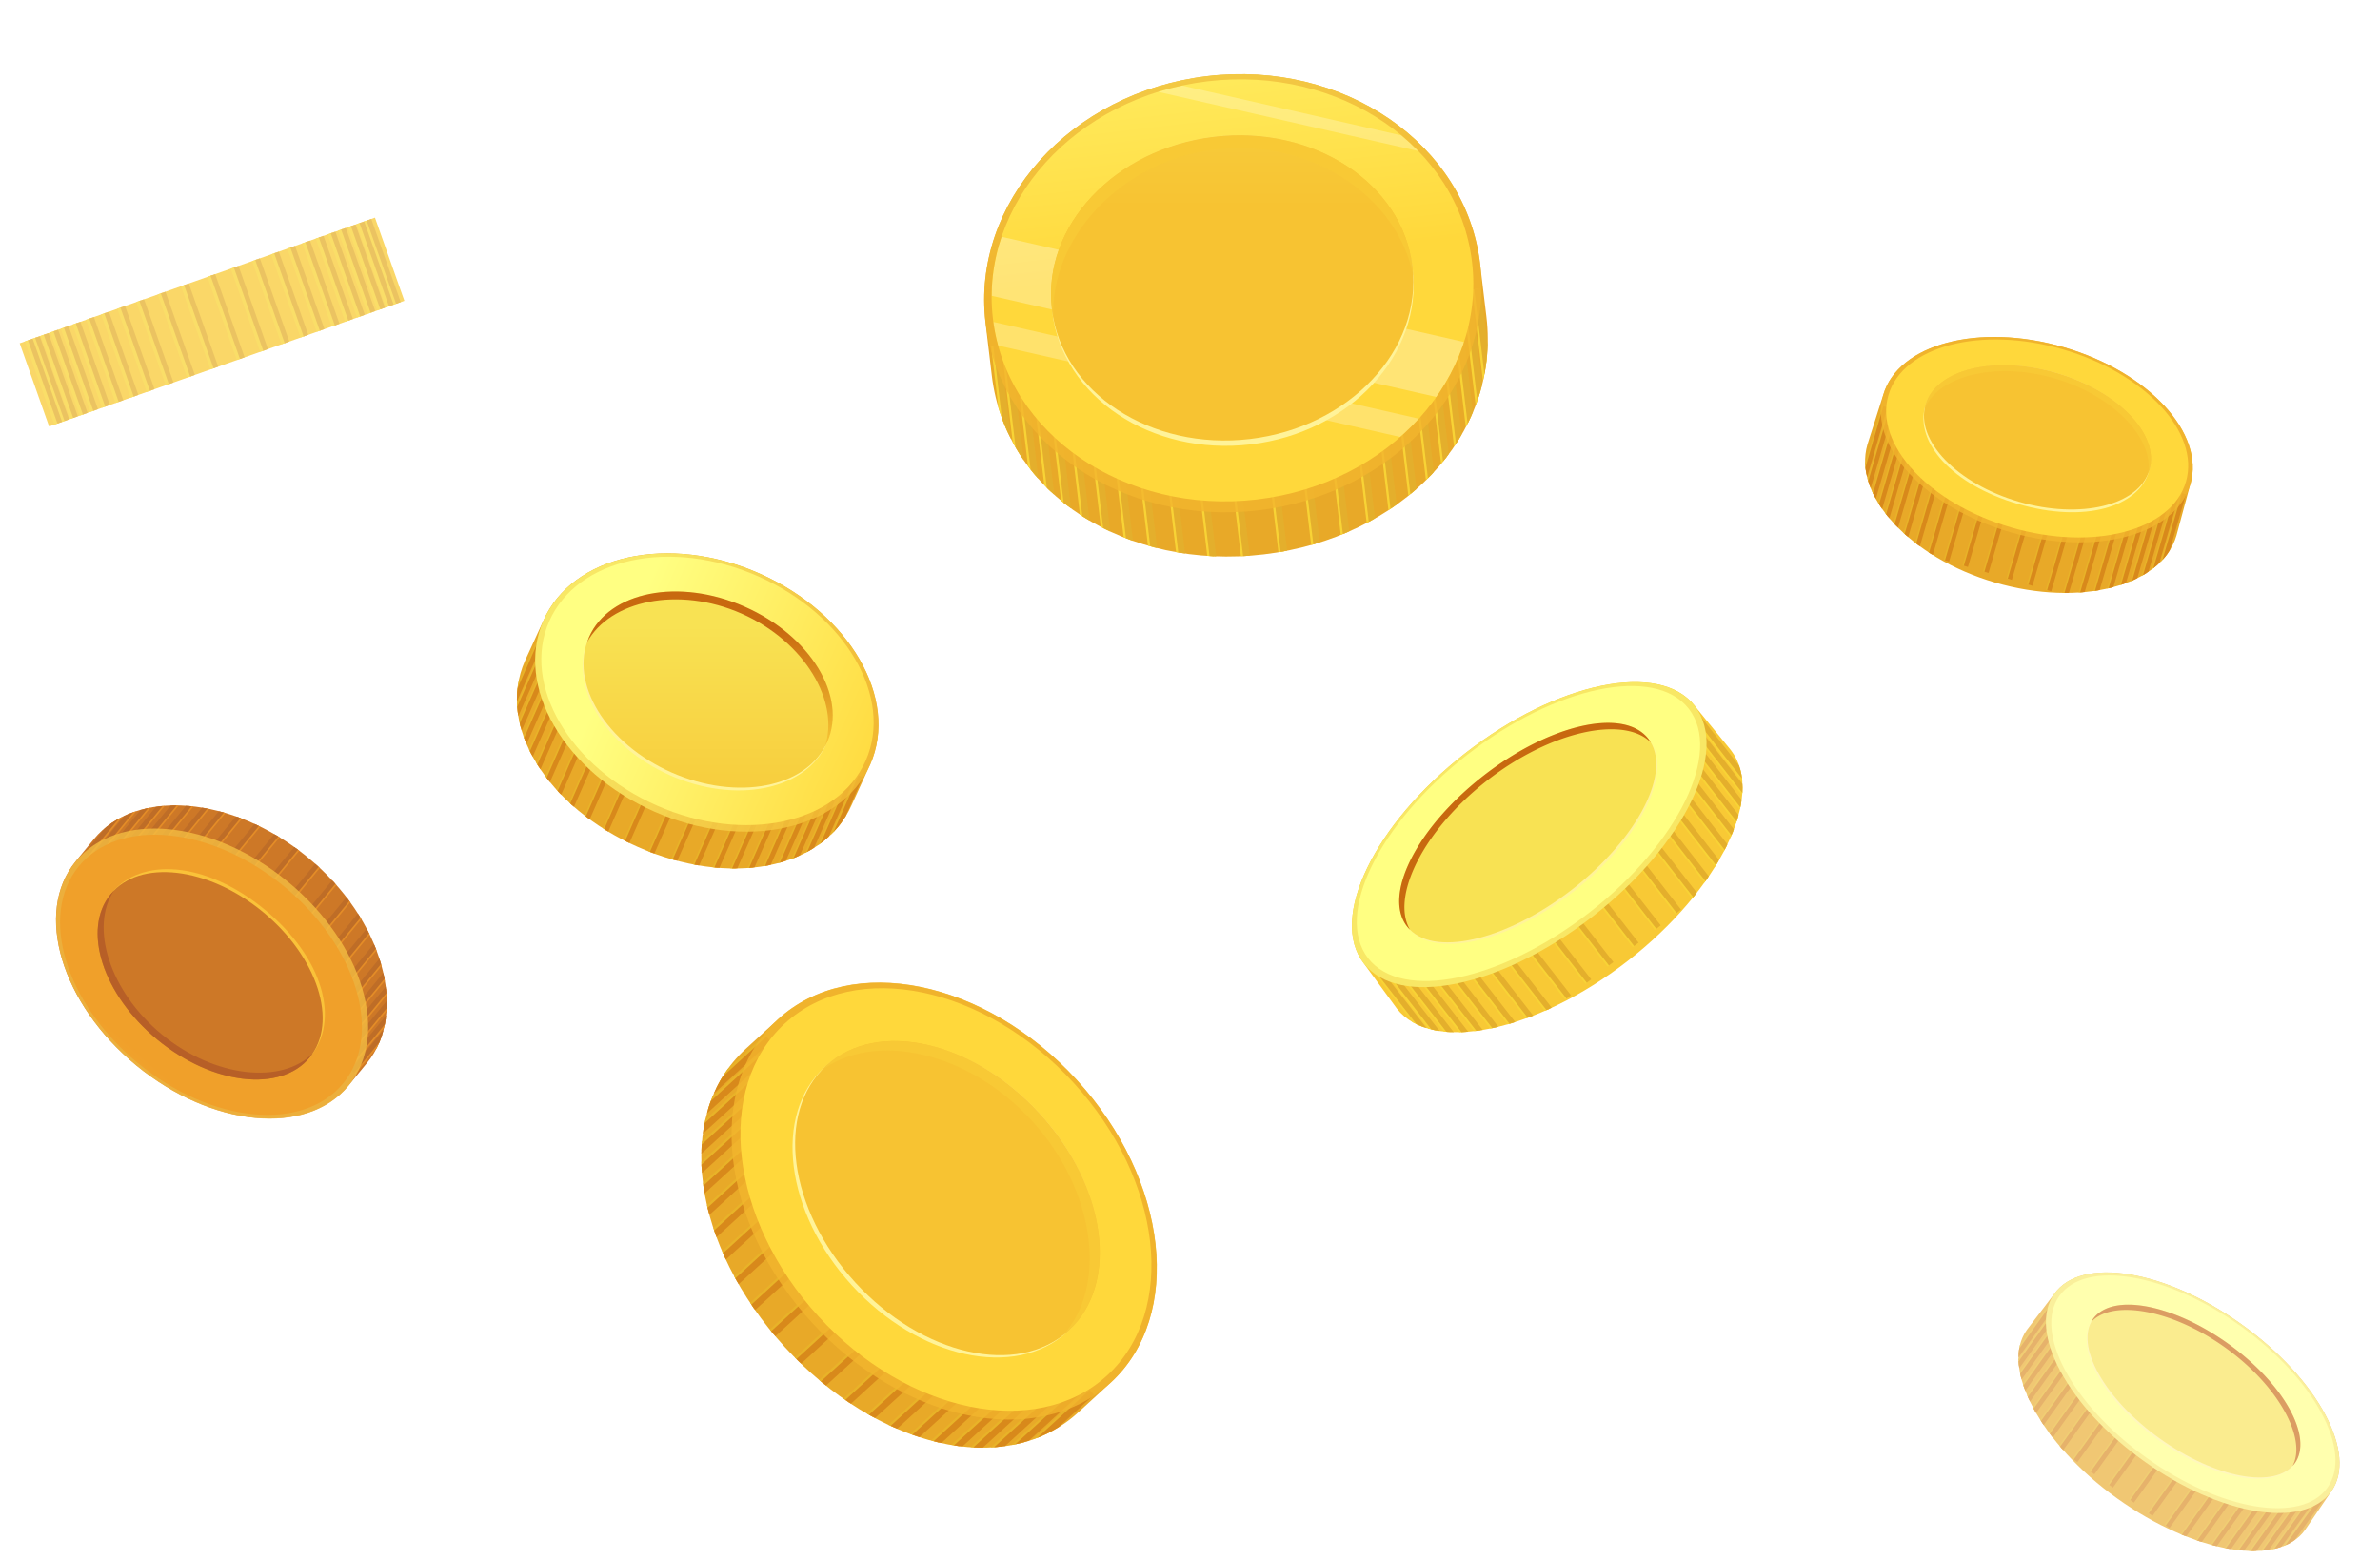 <svg xmlns="http://www.w3.org/2000/svg" xmlns:xlink="http://www.w3.org/1999/xlink" width="192.465" height="126.19" viewBox="0 0 192.465 126.19"><defs><style>.a{fill:none;}.b{opacity:0.65;}.c{fill:url(#a);}.d{clip-path:url(#b);}.e{fill:url(#c);}.f{fill:url(#d);}.g{fill:url(#e);}.h{fill:url(#f);}.i{fill:url(#g);}.j{fill:#fff399;}.k{fill:url(#h);}.l{fill:url(#i);}.m{fill:url(#j);}.n{opacity:0.9;}.o{fill:url(#k);}.p{clip-path:url(#l);}.q{fill:url(#m);}.r{fill:url(#n);}.s{fill:url(#o);}.t{fill:url(#p);}.u,.y{mix-blend-mode:multiply;isolation:isolate;}.u{fill:url(#q);}.v{fill:#f9bb23;}.w{fill:url(#r);}.x{fill:url(#s);}.y{fill:url(#t);}.z{opacity:0.75;}.aa{fill:url(#u);}.ab{fill:url(#v);}.ac{fill:url(#w);}.ad{fill:url(#x);}.ae{clip-path:url(#y);}.af{fill:url(#z);}.ag{fill:url(#aa);}.ah{fill:url(#ab);}.ai{fill:url(#ac);}.aj{fill:url(#ad);}.ak{fill:url(#ae);}.al{fill:url(#af);}.am{fill:url(#ag);}.an{fill:url(#ah);}.ao{clip-path:url(#ai);}.ap{fill:url(#aj);}.aq{fill:url(#ak);}.ar{fill:url(#al);}.as{fill:url(#am);}.at{fill:url(#an);}.au{fill:url(#ao);}.av{fill:url(#ap);}.aw{fill:url(#aq);}.ax{fill:url(#ar);}.ay{clip-path:url(#as);}.az{fill:url(#at);}.ba{fill:url(#au);}.bb{fill:url(#av);}.bc{fill:url(#aw);}.bd{fill:url(#ax);}.be{fill:url(#ay);}.bf{fill:url(#az);}.bg{fill:url(#ba);}.bh{fill:url(#bb);}.bi{clip-path:url(#bc);}.bj{fill:url(#bd);}.bk{fill:url(#be);}.bl{fill:url(#bf);}.bm{fill:url(#bg);}.bn{clip-path:url(#bh);}.bo{opacity:0.3;}.bp{fill:#fff;}.bq{opacity:0.25;}.br{fill:url(#bi);}.bs{fill:url(#bl);}.bt{fill:url(#bm);}.bu{fill:url(#bn);}.bv{fill:url(#bo);}.bw{clip-path:url(#bp);}.bx{fill:url(#bq);}.by{fill:url(#br);}.bz{fill:url(#bs);}.ca{fill:url(#bt);}.cb{fill:url(#bu);}.cc{fill:url(#bv);}.cd{fill:url(#bw);}.ce{fill:url(#bx);}.cf{filter:url(#bj);}</style><linearGradient id="a" x1="11.139" y1="15.173" x2="12.207" y2="15.173" gradientUnits="objectBoundingBox"><stop offset="0" stop-color="#e8a928"/><stop offset="0.4" stop-color="#c8690f"/><stop offset="0.6" stop-color="#c8690f"/><stop offset="0.962" stop-color="#f8c935"/></linearGradient><clipPath id="b"><path class="a" d="M555.357,665.025c-2.186,3.052-9.017,1.867-15.195-2.557s-9.482-10.58-7.3-13.632l2.336-3.073,22.368,16.02Z" transform="translate(-532.191 -645.763)"/></clipPath><linearGradient id="c" x1="10.654" y1="14.838" x2="11.643" y2="14.838" gradientUnits="objectBoundingBox"><stop offset="0.032" stop-color="#e8b328"/><stop offset="0.4" stop-color="#e1800f"/><stop offset="0.6" stop-color="#e1800f"/><stop offset="0.924" stop-color="#f8d335"/></linearGradient><linearGradient id="d" x1="10.655" y1="14.835" x2="11.644" y2="14.835" gradientUnits="objectBoundingBox"><stop offset="0" stop-color="#d8891b"/><stop offset="0.4" stop-color="#b75d0f"/><stop offset="0.6" stop-color="#b75d0f"/><stop offset="1" stop-color="#e4af2c"/></linearGradient><linearGradient id="e" x1="21.753" y1="12.012" x2="21.753" y2="12.89" gradientUnits="objectBoundingBox"><stop offset="0" stop-color="#f8e765"/><stop offset="1" stop-color="#f2b52d" stop-opacity="0.8"/></linearGradient><linearGradient id="f" x1="13.071" y1="17.35" x2="13.071" y2="18.586" gradientUnits="objectBoundingBox"><stop offset="0" stop-color="#ffff82"/><stop offset="1" stop-color="#ffd83b"/></linearGradient><linearGradient id="g" x1="11.454" y1="15.872" x2="11.874" y2="14.544" gradientUnits="objectBoundingBox"><stop offset="0.216" stop-color="#fff37d" stop-opacity="0"/><stop offset="0.67" stop-color="#fff" stop-opacity="0.702"/><stop offset="1" stop-color="#fff37d" stop-opacity="0"/></linearGradient><linearGradient id="h" x1="17.28" y1="23.412" x2="17.28" y2="24.615" gradientUnits="objectBoundingBox"><stop offset="0" stop-color="#f8e253"/><stop offset="1" stop-color="#f7c332"/></linearGradient><linearGradient id="i" x1="17.572" y1="25.763" x2="17.572" y2="25.08" gradientUnits="objectBoundingBox"><stop offset="0" stop-color="#f8c935"/><stop offset="1" stop-color="#c8690f"/></linearGradient><linearGradient id="j" x1="17.109" y1="24.593" x2="17.451" y2="23.435" gradientUnits="objectBoundingBox"><stop offset="0.216" stop-color="#fff37d" stop-opacity="0"/><stop offset="0.292" stop-color="#fff381" stop-opacity="0.016"/><stop offset="0.368" stop-color="#fff48d" stop-opacity="0.063"/><stop offset="0.444" stop-color="#fff6a1" stop-opacity="0.141"/><stop offset="0.52" stop-color="#fff9be" stop-opacity="0.251"/><stop offset="0.595" stop-color="#fffce2" stop-opacity="0.392"/><stop offset="0.645" stop-color="#fff" stop-opacity="0.502"/><stop offset="0.672" stop-color="#fffdee" stop-opacity="0.439"/><stop offset="0.765" stop-color="#fff9be" stop-opacity="0.251"/><stop offset="0.846" stop-color="#fff59a" stop-opacity="0.114"/><stop offset="0.913" stop-color="#fff384" stop-opacity="0.031"/><stop offset="0.957" stop-color="#fff37d" stop-opacity="0"/></linearGradient><linearGradient id="k" x1="-19.737" y1="-45.632" x2="-18.669" y2="-45.632" gradientUnits="objectBoundingBox"><stop offset="0" stop-color="#c8690f"/><stop offset="0.4" stop-color="#e8a928"/><stop offset="0.6" stop-color="#f8c935"/><stop offset="1" stop-color="#c8690f"/></linearGradient><clipPath id="l"><path class="a" d="M321.728,665.2c3.375-4.11,11.181-3.543,17.275,1.462s8.171,12.551,4.8,16.661l-1.652,2.012L320.08,667.211Z" transform="translate(-320.08 -662.466)"/></clipPath><linearGradient id="m" x1="-17.643" y1="-40.797" x2="-16.707" y2="-40.797" gradientUnits="objectBoundingBox"><stop offset="0" stop-color="#e1800f"/><stop offset="0.4" stop-color="#e8b328"/><stop offset="0.6" stop-color="#f8d335"/><stop offset="1" stop-color="#e1800f"/></linearGradient><linearGradient id="n" x1="-17.635" y1="-40.795" x2="-16.699" y2="-40.795" gradientUnits="objectBoundingBox"><stop offset="0" stop-color="#b75d0f"/><stop offset="0.4" stop-color="#d8891b"/><stop offset="0.6" stop-color="#e4af2c"/><stop offset="1" stop-color="#b75d0f"/></linearGradient><linearGradient id="o" x1="-26.828" y1="-40.942" x2="-26.828" y2="-40.064" xlink:href="#e"/><linearGradient id="p" x1="-21.058" y1="-51.709" x2="-21.058" y2="-50.643" gradientUnits="objectBoundingBox"><stop offset="0" stop-color="#f7ba29"/><stop offset="1" stop-color="#ee9613"/></linearGradient><linearGradient id="q" x1="3.722" y1="3.944" x2="3.042" y2="4.663" gradientUnits="objectBoundingBox"><stop offset="0.049" stop-color="#fff37d" stop-opacity="0"/><stop offset="0.18" stop-color="#fbe269" stop-opacity="0.09"/><stop offset="0.45" stop-color="#f4b738" stop-opacity="0.322"/><stop offset="0.639" stop-color="#ee9613" stop-opacity="0.502"/><stop offset="0.696" stop-color="#ef9e1d" stop-opacity="0.451"/><stop offset="0.797" stop-color="#f3b638" stop-opacity="0.325"/><stop offset="0.929" stop-color="#fadc63" stop-opacity="0.122"/><stop offset="1" stop-color="#fff37d" stop-opacity="0"/></linearGradient><linearGradient id="r" x1="-28.418" y1="-69.835" x2="-28.418" y2="-68.795" gradientUnits="objectBoundingBox"><stop offset="0" stop-color="#ee9613"/><stop offset="1" stop-color="#c8690f"/></linearGradient><linearGradient id="s" x1="-29.747" y1="-76.11" x2="-29.747" y2="-76.715" gradientUnits="objectBoundingBox"><stop offset="0" stop-color="#af4e0f"/><stop offset="1" stop-color="#c8690f"/></linearGradient><linearGradient id="t" x1="5.03" y1="5.92" x2="4.415" y2="6.587" xlink:href="#q"/><linearGradient id="u" x1="-8.88" y1="-28.964" x2="-7.731" y2="-28.964" xlink:href="#a"/><linearGradient id="v" x1="-8.918" y1="-12.211" x2="-7.832" y2="-12.211" xlink:href="#c"/><linearGradient id="w" x1="-8.916" y1="-12.206" x2="-7.831" y2="-12.206" xlink:href="#d"/><linearGradient id="x" x1="12.963" y1="-4.529" x2="14.045" y2="-4.529" xlink:href="#a"/><clipPath id="y"><path class="a" d="M423.131,725.766c-5.92,5.412-16.3,2.821-23.729-5.3s-9.077-18.695-3.157-24.107l2.9-2.65,26.88,29.4Z" transform="translate(-392.659 -693.708)"/></clipPath><linearGradient id="z" x1="11.862" y1="-3.842" x2="12.818" y2="-3.842" xlink:href="#c"/><linearGradient id="aa" x1="11.863" y1="-3.845" x2="12.82" y2="-3.845" xlink:href="#d"/><linearGradient id="ab" x1="16.945" y1="-4.702" x2="16.945" y2="-3.824" xlink:href="#e"/><linearGradient id="ac" x1="17.571" y1="-4.856" x2="17.571" y2="-3.983" xlink:href="#f"/><linearGradient id="ad" x1="13.309" y1="-3.997" x2="13.684" y2="-5.005" xlink:href="#g"/><linearGradient id="ae" x1="24.119" y1="-6.46" x2="24.119" y2="-5.622" xlink:href="#h"/><linearGradient id="af" x1="21.638" y1="-7.415" x2="21.638" y2="-7.957" xlink:href="#i"/><linearGradient id="ag" x1="23.908" y1="-5.638" x2="24.33" y2="-6.445" xlink:href="#j"/><linearGradient id="ah" x1="6.349" y1="0.685" x2="7.338" y2="0.685" xlink:href="#a"/><clipPath id="ai"><path class="a" d="M378.478,641.408c-2.344,5.32-9.987,6.637-17.285,3.422s-11.485-9.743-9.141-15.064l1.607-3.515,26.421,11.639Z" transform="translate(-351.401 -626.252)"/></clipPath><linearGradient id="aj" x1="5.966" y1="0.775" x2="6.861" y2="0.775" xlink:href="#c"/><linearGradient id="ak" x1="5.966" y1="0.772" x2="6.861" y2="0.772" xlink:href="#d"/><linearGradient id="al" x1="9.276" y1="0.21" x2="9.276" y2="1.089" xlink:href="#e"/><linearGradient id="am" x1="9.61" y1="0.216" x2="9.61" y2="1.089" xlink:href="#f"/><linearGradient id="an" x1="6.658" y1="1.278" x2="7.015" y2="0.155" xlink:href="#g"/><linearGradient id="ao" x1="9.665" y1="0.211" x2="9.665" y2="1.324" xlink:href="#h"/><linearGradient id="ap" x1="9.789" y1="1.011" x2="9.789" y2="0.266" xlink:href="#i"/><linearGradient id="aq" x1="9.511" y1="1.303" x2="9.818" y2="0.232" xlink:href="#j"/><linearGradient id="ar" x1="-10.555" y1="2.065" x2="-9.474" y2="2.065" xlink:href="#a"/><clipPath id="as"><path class="a" d="M490.852,665.1c2.841,3.652-.951,11.309-8.343,17.06s-15.823,7.5-18.664,3.849l-2.813-3.837,26.764-20.824Z" transform="translate(-461.031 -661.347)"/></clipPath><linearGradient id="at" x1="-10.03" y1="2.146" x2="-9.028" y2="2.146" xlink:href="#c"/><linearGradient id="au" x1="-10.029" y1="2.149" x2="-9.027" y2="2.149" xlink:href="#d"/><linearGradient id="av" x1="-9.248" y1="2.122" x2="-9.248" y2="3.899" xlink:href="#e"/><linearGradient id="aw" x1="-9.561" y1="2.211" x2="-9.561" y2="3.988" xlink:href="#f"/><linearGradient id="ax" x1="-10.235" y1="2.749" x2="-9.811" y2="1.448" xlink:href="#g"/><linearGradient id="ay" x1="-15.401" y1="2.275" x2="-15.401" y2="3.442" xlink:href="#h"/><linearGradient id="az" x1="-15.734" y1="3.07" x2="-15.734" y2="2.414" xlink:href="#i"/><linearGradient id="ba" x1="-15.575" y1="3.42" x2="-15.226" y2="2.296" xlink:href="#j"/><linearGradient id="bb" x1="3.749" y1="0.012" x2="4.738" y2="0.012" xlink:href="#a"/><clipPath id="bc"><path class="a" d="M450.178,584.763c1.15,9.7-6.955,17.911-18,19.221s-20.846-4.779-22-14.477l-.563-4.746,39.988-4.744Z" transform="translate(-409.619 -580.017)"/></clipPath><linearGradient id="bd" x1="-7.734" y1="-0.657" x2="-6.665" y2="-0.657" xlink:href="#c"/><linearGradient id="be" x1="-7.735" y1="-0.652" x2="-6.666" y2="-0.652" xlink:href="#d"/><linearGradient id="bf" x1="4.291" y1="-0.539" x2="4.291" y2="0.461" xlink:href="#e"/><linearGradient id="bg" x1="4.414" y1="-0.56" x2="4.414" y2="0.44" xlink:href="#f"/><clipPath id="bh"><ellipse class="a" cx="19.508" cy="17.03" rx="19.508" ry="17.03" transform="translate(0 4.596) rotate(-6.765)"/></clipPath><linearGradient id="bi" x1="4.065" y1="0.53" x2="4.408" y2="-0.453" xlink:href="#g"/><filter id="bj" x="70.586" y="0" width="58.721" height="57.017" filterUnits="userSpaceOnUse"><feOffset dy="3" input="SourceAlpha"/><feGaussianBlur stdDeviation="3" result="bk"/><feFlood flood-color="#ffc748"/><feComposite operator="in" in2="bk"/><feComposite in="SourceGraphic"/></filter><linearGradient id="bl" x1="5.713" y1="-0.771" x2="5.713" y2="0.226" xlink:href="#h"/><linearGradient id="bm" x1="5.716" y1="-0.404" x2="5.716" y2="-1.285" xlink:href="#i"/><linearGradient id="bn" x1="5.566" y1="0.207" x2="5.86" y2="-0.752" xlink:href="#j"/><linearGradient id="bo" x1="6.259" y1="-6.747" x2="7.242" y2="-6.747" xlink:href="#a"/><clipPath id="bp"><path class="a" d="M541.905,519.016c-1.2,4.129-7.8,5.8-14.661,3.805s-11.531-7.033-10.329-11.162l1.336-4.215,24.831,7.232Z" transform="translate(-516.727 -507.444)"/></clipPath><linearGradient id="bq" x1="6.111" y1="-8.063" x2="7.04" y2="-8.063" xlink:href="#c"/><linearGradient id="br" x1="6.111" y1="-8.065" x2="7.04" y2="-8.065" xlink:href="#d"/><linearGradient id="bs" x1="7.042" y1="-9.279" x2="7.042" y2="-7.912" xlink:href="#e"/><linearGradient id="bt" x1="7.253" y1="-9.62" x2="7.253" y2="-8.254" xlink:href="#f"/><linearGradient id="bu" x1="6.55" y1="-6.032" x2="6.936" y2="-7.39" xlink:href="#g"/><linearGradient id="bv" x1="15.717" y1="-7.938" x2="15.717" y2="-7.1" xlink:href="#h"/><linearGradient id="bw" x1="9.509" y1="-16.508" x2="9.509" y2="-17.463" xlink:href="#i"/><linearGradient id="bx" x1="15.462" y1="-7.116" x2="15.973" y2="-7.923" xlink:href="#j"/></defs><g transform="translate(-8107.396 1254.278)"><g class="b" transform="translate(8269.573 -1155.163)"><g transform="translate(0 0)"><g transform="translate(0)"><path class="c" d="M557.467,661.125c2.186-3.052-1.05-9.113-7.228-13.537s-12.958-5.538-15.144-2.485l-2.229,2.923c-2.186,3.052,1.119,9.207,7.3,13.632s13.008,5.61,15.195,2.557l2.05-3.015C557.427,661.174,557.449,661.151,557.467,661.125Z" transform="translate(-531.137 -639.576)"/><g transform="translate(1.054 5.376)"><g class="d"><path class="e" d="M528.264,654.783l-.3-.213,5.377-7.508.3.213ZM534.1,647.6l-.3-.213-5.377,7.508.3.214Zm.554.4-.3-.213-5.377,7.508.3.214Zm.624.447-.3-.213L529.6,655.74l.3.214Zm.669.479-.3-.213-5.377,7.508.3.213Zm.763.546-.3-.214-5.377,7.508.3.213Zm.866.62-.3-.214-5.377,7.508.3.213Zm.965.69-.3-.213-5.377,7.508.3.213Zm1.039.744-.3-.213-5.377,7.508.3.213Zm1.219.873-.3-.213-5.377,7.508.3.213Zm1.373.984-.3-.214-5.377,7.508.3.213Zm1.5,1.073-.3-.213-5.377,7.508.3.213Zm11.725,8.4-.3-.213-5.377,7.508.3.213Zm-.455-.325-.3-.214-5.377,7.508.3.213Zm-.555-.4-.3-.214-5.377,7.508.3.213Zm-.624-.447-.3-.214-5.377,7.508.3.213Zm-.669-.479-.3-.213-5.377,7.508.3.213Zm-.763-.546-.3-.213-5.377,7.508.3.214Zm-.867-.62-.3-.213-5.377,7.508.3.213Zm-.964-.691-.3-.213-5.377,7.508.3.213Zm-1.039-.744-.3-.213-5.377,7.508.3.213Zm-1.219-.873-.3-.213-5.377,7.508.3.213Zm-1.373-.983-.3-.213-5.377,7.508.3.214Zm-1.5-1.073-.3-.214-5.377,7.508.3.213Z" transform="translate(-530.754 -646.205)"/><path class="f" d="M528.413,654.89l-.3-.213,5.377-7.508.3.213Zm5.832-7.182-.3-.213L528.57,655l.3.213Zm.554.4-.3-.213-5.377,7.508.3.214Zm.625.448-.3-.213-5.377,7.508.3.214Zm.669.479-.3-.213-5.377,7.508.3.214Zm.762.546-.3-.213-5.377,7.508.3.213Zm.867.62-.3-.213-5.377,7.508.3.213Zm.964.69-.3-.213-5.377,7.508.3.213Zm1.039.744-.3-.213-5.377,7.508.3.213Zm1.22.874-.3-.214L535.27,659.8l.3.213Zm1.373.983-.3-.214-5.377,7.508.3.213Zm1.5,1.073-.3-.213-5.377,7.508.3.214Zm11.725,8.4-.3-.213-5.377,7.508.3.213Zm-.455-.325-.3-.214-5.377,7.508.3.213Zm-.554-.4-.3-.213-5.377,7.508.3.213Zm-.625-.447-.3-.213-5.377,7.507.3.213Zm-.668-.479-.3-.213-5.377,7.508.3.214Zm-.763-.547-.3-.213L546.8,668.06l.3.214Zm-.867-.62-.3-.213-5.377,7.508.3.214Zm-.964-.69-.3-.214-5.377,7.508.3.213Zm-1.039-.745-.3-.213L543.931,666l.3.213Zm-1.219-.873-.3-.213-5.377,7.508.3.213Zm-1.373-.983-.3-.213-5.377,7.508.3.213Zm-1.5-1.073-.3-.213-5.377,7.508.3.214Z" transform="translate(-530.805 -646.241)"/></g></g><ellipse class="g" cx="6.797" cy="13.759" rx="6.797" ry="13.759" transform="matrix(0.582, -0.813, 0.813, 0.582, 0, 11.052)"/><path class="h" d="M558.537,660.929c-2.105,2.939-8.663,1.847-14.648-2.438s-9.13-10.143-7.024-13.083,8.663-1.848,14.648,2.439S560.642,657.989,558.537,660.929Z" transform="translate(-532.504 -639.705)"/><path class="i" d="M557.467,661.125c2.186-3.052-1.05-9.113-7.228-13.537s-12.958-5.538-15.144-2.485l-2.229,2.923c-2.186,3.052,1.119,9.207,7.3,13.632s13.008,5.61,15.195,2.557l2.05-3.015C557.427,661.174,557.449,661.151,557.467,661.125Z" transform="translate(-531.137 -639.576)"/><ellipse class="j" cx="4.814" cy="10.029" rx="4.814" ry="10.029" transform="matrix(0.582, -0.813, 0.813, 0.582, 4.236, 11.544)"/><path class="k" d="M546.5,658.167c-4.5-3.22-6.918-7.564-5.4-9.685s6.411-1.226,10.907,1.994,6.918,7.564,5.4,9.685S551,661.387,546.5,658.167Z" transform="translate(-534.013 -640.92)"/><path class="l" d="M551.935,650.8c4.33,3.1,6.631,7.389,5.446,9.586a2.184,2.184,0,0,0,.182-.221c1.519-2.12-.9-6.465-5.4-9.685s-9.388-4.114-10.907-1.994a2.217,2.217,0,0,0-.15.244C542.8,646.9,547.6,647.695,551.935,650.8Z" transform="translate(-534.169 -640.92)"/></g><path class="m" d="M546.5,658.167c-4.5-3.22-6.918-7.564-5.4-9.685s6.411-1.226,10.907,1.994,6.918,7.564,5.4,9.685S551,661.387,546.5,658.167Z" transform="translate(-534.013 -640.92)"/></g></g><g class="n" transform="translate(8107.396 -1192.036)"><g transform="translate(0 0)"><path class="o" d="M319.511,667.005c-3.375,4.11-1.17,11.5,4.924,16.5s13.772,5.729,17.147,1.619l1.486-1.81c3.375-4.11,1.3-11.657-4.8-16.661s-13.9-5.572-17.275-1.462l-1.4,1.708C319.571,666.939,319.54,666.97,319.511,667.005Z" transform="translate(-313.4 -659.563)"/><g transform="translate(5.949 2.903)"><g class="p"><path class="q" d="M351.414,670.626l.294.241-8.3,10.111-.294-.242Zm-8.752,9.742.294.241,8.3-10.111-.294-.241Zm-.547-.449.294.242,8.3-10.111-.294-.241Zm-.616-.506.294.242,8.3-10.111-.294-.242Zm-.66-.542.294.242,8.3-10.111-.294-.242Zm-.753-.618.294.242,8.3-10.111-.294-.242Zm-.855-.7.294.241,8.3-10.111-.294-.241Zm-.951-.781.294.242,8.3-10.111-.294-.242Zm-1.026-.842.294.242,8.3-10.111-.294-.241Zm-1.2-.987.294.241,8.3-10.111-.294-.241Zm-1.354-1.113.294.242,8.3-10.111-.294-.242Zm-1.478-1.214.294.241,8.3-10.11-.294-.242Zm-11.568-9.5.294.241,8.3-10.11-.294-.241Zm.449.368.294.242,8.3-10.111-.294-.242Zm.547.45.294.242,8.3-10.111-.294-.242Zm.616.506.294.242,8.3-10.111-.294-.242Zm.66.542.294.241,8.3-10.111-.294-.242Zm.752.618.294.242,8.3-10.111-.294-.242Zm.855.7.294.241,8.3-10.111-.294-.241Zm.952.781.294.242,8.3-10.111-.294-.241Zm1.026.842.294.242,8.3-10.111-.294-.242Zm1.2.987.294.242,8.3-10.111-.294-.241Zm1.355,1.113.294.241,8.3-10.111-.294-.242Zm1.478,1.214.294.242,8.3-10.111-.294-.241Z" transform="translate(-320.615 -659.249)"/><path class="r" d="M351.266,670.5l.294.242-8.3,10.111-.294-.242Zm-8.751,9.742.294.242,8.3-10.111-.294-.241Zm-.547-.449.294.241,8.3-10.11-.294-.242Zm-.616-.506.294.242,8.3-10.111-.294-.242Zm-.66-.542.294.242,8.3-10.111-.294-.242Zm-.752-.618.294.241,8.3-10.111-.294-.241Zm-.855-.7.294.242,8.3-10.111-.294-.241Zm-.952-.781.294.241,8.3-10.11-.294-.242Zm-1.026-.842.294.242,8.3-10.111-.294-.242Zm-1.2-.988.294.242,8.3-10.111-.294-.242Zm-1.355-1.112.294.242,8.3-10.111-.294-.242Zm-1.478-1.214.294.241,8.3-10.111-.294-.241ZM321.5,663l.294.241,8.3-10.111-.294-.241Zm.449.368.294.242,8.3-10.111-.294-.242Zm.548.449.294.242,8.3-10.111-.294-.242Zm.616.506.294.241,8.3-10.111-.294-.241Zm.66.542.294.241,8.3-10.111-.294-.241Zm.753.618.294.242,8.3-10.111-.294-.242Zm.855.7.294.242,8.3-10.111-.294-.242Zm.951.781.294.241,8.3-10.111-.294-.242Zm1.026.842.294.242,8.3-10.111-.294-.242Zm1.2.987.294.242,8.3-10.111-.294-.242Zm1.354,1.113.294.241,8.3-10.111-.294-.241Zm1.478,1.214.294.242,8.3-10.111-.294-.242Z" transform="translate(-320.564 -659.208)"/></g></g><ellipse class="s" cx="9.629" cy="14.279" rx="9.629" ry="14.279" transform="matrix(0.635, -0.773, 0.773, 0.635, 0, 14.884)"/><path class="t" d="M319.944,668.609c3.25-3.958,10.671-3.237,16.575,1.61s8.055,11.987,4.805,15.945-10.671,3.238-16.575-1.61S316.694,672.567,319.944,668.609Z" transform="translate(-313.57 -660.783)"/><path class="u" d="M319.511,667.005c-3.375,4.11-1.17,11.5,4.924,16.5s13.772,5.729,17.147,1.619l1.486-1.81c3.375-4.11,1.3-11.657-4.8-16.661s-13.9-5.572-17.275-1.462l-1.4,1.708C319.571,666.939,319.54,666.97,319.511,667.005Z" transform="translate(-313.4 -659.563)"/><path class="v" d="M336.556,673.544c4.777,3.922,6.1,8.969,3.715,11.876s-7.937,2.309-12.371-1.334-6.1-8.969-3.716-11.875S331.78,669.622,336.556,673.544Z" transform="translate(-315.157 -662.22)"/><path class="w" d="M336.384,673.851c4.435,3.642,6.136,8.928,3.791,11.784s-7.861,2.216-12.3-1.426-6.136-8.928-3.791-11.783S331.949,670.209,336.384,673.851Z" transform="translate(-315.136 -662.343)"/><path class="x" d="M328.234,684.542c-4.272-3.508-5.846-8.734-3.873-11.651-.1.1-.187.195-.273.3-2.345,2.856-.644,8.142,3.791,11.783s9.951,4.282,12.3,1.426c.086-.106.165-.215.241-.327C337.938,688.577,332.506,688.051,328.234,684.542Z" transform="translate(-315.136 -663.108)"/><path class="y" d="M336.384,673.851c4.435,3.642,6.136,8.928,3.791,11.784s-7.861,2.216-12.3-1.426-6.136-8.928-3.791-11.783S331.949,670.209,336.384,673.851Z" transform="translate(-315.136 -662.343)"/></g></g><g class="z" transform="translate(8108.988 -1236.674)"><rect class="aa" width="30.475" height="7.137" transform="translate(0 10.161) rotate(-19.476)"/><path class="ab" d="M304.972,612.235l-.375.133-2.379-6.729.375-.133Zm-1.807-6.931-.375.133,2.38,6.729.375-.133Zm.7-.247-.375.133,2.38,6.729.375-.133Zm.787-.278-.375.133,2.38,6.728.375-.132Zm.842-.3-.375.133,2.38,6.728.375-.133Zm.96-.34-.376.133,2.38,6.729.375-.133Zm1.09-.385-.375.133,2.379,6.728.375-.133Zm1.214-.43-.375.133,2.38,6.729.375-.133Zm1.309-.463-.375.133,2.379,6.729.376-.133Zm1.535-.543-.375.133,2.38,6.728.375-.133Zm1.728-.611-.375.132,2.379,6.729.375-.133Zm1.886-.667-.375.133,2.38,6.728.375-.133Zm14.76-5.22-.375.133,2.38,6.729.375-.133Zm-.573.2-.375.133,2.38,6.729.375-.133Zm-.7.247-.375.133,2.38,6.729.375-.133Zm-.786.279-.375.133,2.379,6.728.375-.133Zm-.842.3-.375.133,2.379,6.729.375-.133Zm-.96.34-.375.133,2.379,6.728.376-.133Zm-1.091.385-.375.133,2.38,6.728.375-.133ZM323.81,598l-.375.133,2.379,6.729.376-.133Zm-1.309.463-.375.133,2.38,6.728.375-.133Zm-1.534.542-.375.133,2.379,6.728.375-.132Zm-1.728.611-.375.133,2.379,6.729.375-.133Zm-1.887.667-.375.133,2.38,6.729.375-.133Z" transform="translate(-301.798 -595.627)"/><path class="ac" d="M305.358,612.1l-.375.133L302.6,605.5l.375-.133Zm-1.806-6.931-.375.133,2.379,6.728.375-.133Zm.7-.247-.376.133,2.38,6.728.375-.133Zm.786-.278-.375.133,2.38,6.729.375-.133Zm.842-.3-.375.133,2.379,6.729.376-.133Zm.96-.339-.375.133,2.379,6.728.375-.133Zm1.09-.386-.375.133,2.38,6.729.375-.133Zm1.214-.429-.375.133,2.379,6.728.375-.133Zm1.308-.463-.375.133,2.38,6.728.375-.133Zm1.535-.543-.375.133,2.379,6.729.375-.133Zm1.728-.611-.375.133,2.38,6.728.375-.133Zm1.887-.667-.376.133,2.38,6.728.375-.132Zm14.76-5.219-.375.133,2.38,6.728.375-.133Zm-.573.2-.375.133,2.379,6.728.375-.133Zm-.7.247-.375.133L331.094,603l.375-.133Zm-.787.278-.375.133,2.38,6.729.375-.133Zm-.842.3-.375.133,2.38,6.729.375-.133Zm-.96.34-.375.133,2.38,6.728.375-.133Zm-1.09.385-.375.133,2.379,6.729.376-.133Zm-1.214.43-.376.133,2.38,6.728.375-.133Zm-1.309.463-.375.133,2.379,6.728.375-.132Zm-1.535.542-.375.133,2.38,6.729.375-.133Zm-1.728.612-.375.133,2.38,6.728.375-.133Zm-1.886.667-.375.133,2.379,6.729.375-.133Z" transform="translate(-301.929 -595.581)"/></g><g transform="translate(8159.586 -1181.629)"><g transform="translate(0 0)"><g transform="translate(0)"><path class="ad" d="M425.737,721.99c5.92-5.413,4.7-16.384-2.722-24.5s-18.242-10.316-24.163-4.9l-2.607,2.383c-5.92,5.412-4.267,15.987,3.157,24.107s17.809,10.713,23.729,5.3l2.452-2.251C425.634,722.077,425.687,722.036,425.737,721.99Z" transform="translate(-388.133 -682.782)"/><g transform="translate(4.526 9.534)"><g class="ae"><path class="af" d="M378.75,709.727l-.358-.391,14.564-13.315.358.392Zm15.111-12.716-.358-.391-14.564,13.315.358.391Zm.667.729-.358-.391-14.564,13.314.358.391Zm.751.821-.358-.391-14.564,13.314.358.392Zm.8.88-.358-.392L381.16,712.364l.358.391Zm.917,1-.358-.391-14.564,13.314.358.391Zm1.041,1.138-.358-.391L383.118,714.5l.358.392Zm1.159,1.268-.358-.391-14.564,13.314.358.392Zm1.249,1.366-.358-.391-14.564,13.315.358.391Zm1.465,1.6-.358-.392-14.564,13.315.358.391Zm1.65,1.8-.358-.392-14.564,13.315.358.391Zm1.8,1.97-.358-.392-14.564,13.315.358.391Zm14.091,15.412-.358-.392-14.564,13.315.358.391Zm-.547-.6-.358-.391-14.564,13.315.358.391Zm-.667-.729-.358-.392L403.319,736.6l.358.391Zm-.75-.822-.358-.391L402.568,735.78l.358.392Zm-.8-.879-.358-.391L401.764,734.9l.358.391Zm-.917-1-.358-.392L400.847,733.9l.358.391Zm-1.041-1.139-.358-.391L399.807,732.76l.358.392Zm-1.159-1.267-.358-.392-14.564,13.315.358.391ZM412.32,717.2l-.358-.391L397.4,730.126l.358.392Zm-1.465-1.6-.358-.392-14.564,13.315.358.391Zm-1.65-1.805-.358-.391-14.564,13.314.358.391Zm-1.8-1.97-.358-.391-14.564,13.315.358.392Z" transform="translate(-387.807 -694.495)"/><path class="ag" d="M378.93,709.924l-.358-.391,14.564-13.315.358.391Zm15.111-12.716-.358-.391-14.564,13.314.358.392Zm.667.729-.358-.392L379.786,710.86l.358.391Zm.751.821-.358-.391-14.564,13.314.358.391Zm.8.879-.358-.391L381.34,712.56l.358.392Zm.917,1-.358-.392-14.564,13.315.358.391Zm1.041,1.138-.358-.391L383.3,714.7l.358.391Zm1.159,1.268-.358-.392L384.457,715.97l.358.391Zm1.249,1.366-.358-.391-14.564,13.314.358.392Zm1.465,1.6-.358-.392-14.564,13.315.358.391Zm1.65,1.8-.358-.391-14.564,13.315.358.391Zm1.8,1.97-.358-.391-14.564,13.314.358.392Zm14.09,15.412-.358-.391-14.564,13.314.358.392Zm-.546-.6-.358-.391-14.564,13.314.358.392Zm-.667-.729-.358-.391L403.5,736.8l.358.392Zm-.751-.821-.358-.391-14.564,13.314.358.392Zm-.8-.879-.358-.392L401.944,735.1l.358.391Zm-.917-1-.358-.391L401.027,734.1l.358.391Zm-1.041-1.138-.358-.391-14.564,13.314.358.391Zm-1.159-1.268-.358-.391-14.564,13.314.358.392ZM412.5,717.4l-.358-.392-14.564,13.315.358.391Zm-1.465-1.6-.358-.391L396.113,728.72l.358.391Zm-1.65-1.8-.358-.392-14.564,13.315.358.391Zm-1.8-1.97-.358-.392-14.564,13.315.358.391Z" transform="translate(-387.868 -694.562)"/></g></g><ellipse class="ah" cx="14.525" cy="19.922" rx="14.525" ry="19.922" transform="matrix(0.738, -0.675, 0.675, 0.738, 0, 19.601)"/><ellipse class="ai" cx="13.988" cy="19.299" rx="13.988" ry="19.299" transform="translate(0.96 19.567) rotate(-42.434)"/><path class="aj" d="M425.737,721.99c5.92-5.413,4.7-16.384-2.722-24.5s-18.242-10.316-24.163-4.9l-2.607,2.383c-5.92,5.412-4.267,15.987,3.157,24.107s17.809,10.713,23.729,5.3l2.452-2.251C425.634,722.077,425.687,722.036,425.737,721.99Z" transform="translate(-388.133 -682.782)"/><ellipse class="j" cx="10.287" cy="14.521" rx="10.287" ry="14.521" transform="matrix(0.738, -0.675, 0.675, 0.738, 6.904, 20.608)"/><ellipse class="ak" cx="10.108" cy="14.521" rx="10.108" ry="14.521" transform="matrix(0.738, -0.675, 0.675, 0.738, 7.169, 20.365)"/><path class="al" d="M424.382,703.23c5.2,5.692,6.086,13.454,2.489,17.36.161-.123.319-.252.47-.391,4.113-3.76,3.065-11.628-2.338-17.537s-13.144-7.658-17.258-3.9c-.151.139-.294.285-.431.434C411.525,695.965,419.178,697.538,424.382,703.23Z" transform="translate(-393.116 -685.22)"/></g><ellipse class="am" cx="10.108" cy="14.521" rx="10.108" ry="14.521" transform="matrix(0.738, -0.675, 0.675, 0.738, 7.169, 20.365)"/></g></g><g transform="translate(8147.099 -1213.717)"><g transform="translate(0 0)"><g transform="translate(0)"><path class="an" d="M379.97,630.766c2.344-5.32-1.672-12.238-8.969-15.453s-15.113-1.508-17.456,3.813l-1.492,3.254c-2.344,5.32,1.844,11.849,9.141,15.064s14.941,1.9,17.285-3.422l1.428-3.121C379.927,630.854,379.951,630.812,379.97,630.766Z" transform="translate(-349.302 -609.493)"/><g transform="translate(2.099 9.371)"><g class="ao"><path class="ap" d="M342.175,642.9l-.352-.155,5.765-13.087.352.155Zm6.3-12.85-.352-.155-5.765,13.087.352.155Zm.655.289-.352-.155-5.765,13.087.352.155Zm.738.325-.352-.155-5.765,13.087.352.155Zm.79.348-.352-.155-5.765,13.087.352.155Zm.9.4-.352-.155-5.765,13.087.352.155Zm1.023.451-.352-.155-5.765,13.087.352.155Zm1.139.5-.352-.155-5.765,13.087.352.155Zm1.228.541-.352-.155-5.765,13.087.352.155Zm1.44.634-.352-.155-5.765,13.087.352.155Zm1.622.715-.352-.155L351.9,647.182l.352.155Zm1.77.78-.352-.155-5.765,13.087.352.155Zm13.849,6.1-.352-.155-5.765,13.087.352.155Zm-.538-.237-.352-.155-5.765,13.087.352.155Zm-.655-.289-.352-.155-5.765,13.087.352.155Zm-.738-.325-.352-.155-5.765,13.087.352.155Zm-.79-.348-.352-.155L364.8,652.864l.352.155Zm-.9-.4-.352-.155-5.765,13.087.352.155Zm-1.024-.451-.352-.155-5.765,13.087.352.155Zm-1.139-.5-.352-.155-5.765,13.087.352.155Zm-1.228-.541-.352-.155L360.5,650.974l.352.155Zm-1.44-.634-.352-.155-5.765,13.087.352.155Zm-1.622-.715-.352-.155-5.765,13.087.352.155Zm-1.77-.78-.352-.155-5.765,13.087.352.155Z" transform="translate(-345.768 -628.254)"/><path class="aq" d="M342.458,643.024l-.352-.155,5.765-13.087.352.155Zm6.3-12.851-.352-.155-5.765,13.087.352.155Zm.655.289-.352-.155L343.3,643.395l.352.155Zm.738.325-.352-.155-5.765,13.087.352.155Zm.79.348-.352-.155-5.765,13.087.352.155Zm.9.4-.352-.155-5.765,13.087.352.155Zm1.023.451-.352-.155-5.765,13.087.352.155Zm1.139.5-.352-.155-5.765,13.087.352.155Zm1.228.541-.352-.155-5.765,13.087.352.155Zm1.44.634-.352-.155-5.765,13.087.352.155Zm1.622.715-.352-.155-5.765,13.087.352.155Zm1.77.78-.352-.155-5.765,13.087.352.155Zm13.849,6.1-.352-.155L367.8,654.188l.352.155Zm-.538-.236-.352-.155-5.765,13.087.352.155Zm-.655-.289-.352-.155-5.765,13.087.352.155Zm-.738-.325-.352-.155-5.765,13.087.352.155Zm-.79-.348-.352-.155-5.765,13.087.352.155Zm-.9-.4-.352-.155-5.765,13.087.352.155Zm-1.023-.451-.352-.155-5.765,13.087.352.155Zm-1.139-.5-.352-.155-5.765,13.087.352.155Zm-1.227-.541-.352-.155L360.787,651.1l.352.155Zm-1.44-.634-.352-.155-5.765,13.087.352.155Zm-1.622-.715-.352-.155-5.765,13.087.352.155Zm-1.77-.78-.352-.155-5.765,13.087.352.155Z" transform="translate(-345.935 -628.328)"/></g></g><ellipse class="ar" cx="10.526" cy="14.438" rx="10.526" ry="14.438" transform="translate(0 19.265) rotate(-66.225)"/><ellipse class="as" cx="10.137" cy="13.986" rx="10.137" ry="13.986" transform="matrix(0.403, -0.915, 0.915, 0.403, 0.627, 18.963)"/><path class="at" d="M379.97,630.766c2.344-5.32-1.672-12.238-8.969-15.453s-15.113-1.508-17.456,3.813l-1.492,3.254c-2.344,5.32,1.844,11.849,9.141,15.064s14.941,1.9,17.285-3.422l1.428-3.121C379.927,630.854,379.951,630.812,379.97,630.766Z" transform="translate(-349.302 -609.493)"/><ellipse class="j" cx="7.455" cy="10.523" rx="7.455" ry="10.523" transform="translate(4.872 17.915) rotate(-66.225)"/><path class="au" d="M371.6,635.821c-5.311-2.339-8.306-7.249-6.678-10.946s7.273-4.8,12.584-2.461,8.306,7.249,6.677,10.946S376.912,638.161,371.6,635.821Z" transform="translate(-356.993 -613.902)"/><path class="av" d="M377.668,622.973c5.115,2.253,7.969,7.142,6.726,10.784.07-.129.138-.26.2-.4,1.628-3.7-1.367-8.607-6.677-10.946s-10.955-1.235-12.584,2.461c-.06.136-.112.274-.159.414C367.018,621.914,372.553,620.72,377.668,622.973Z" transform="translate(-357.4 -613.902)"/></g><path class="aw" d="M371.6,635.821c-5.311-2.339-8.306-7.249-6.678-10.946s7.273-4.8,12.584-2.461,8.306,7.249,6.677,10.946S376.912,638.161,371.6,635.821Z" transform="translate(-356.993 -613.902)"/></g></g><g transform="translate(8212.539 -1203.795)"><g transform="translate(0 0)"><g transform="translate(0)"><path class="ax" d="M487.083,659.694c-2.842-3.652-11.137-1.95-18.529,3.8s-11.081,13.374-8.24,17.026l2.673,3.657c2.841,3.652,11.272,1.9,18.664-3.849s11.184-13.409,8.343-17.06l-2.845-3.479C487.127,659.758,487.107,659.725,487.083,659.694Z" transform="translate(-455.17 -653.082)"/><g transform="translate(5.005 6.437)"><g class="ay"><path class="az" d="M470.148,692.823l-.356.277-6.989-8.984.356-.277Zm-6.445-9.407-.356.277,6.99,8.984.357-.277Zm.664-.517-.356.278L471,692.16l.356-.278Zm.747-.581-.356.277,6.989,8.984.357-.278Zm.8-.623-.356.278,6.99,8.984.356-.278Zm.912-.71-.356.278,6.989,8.984.357-.278Zm1.037-.806-.356.277,6.989,8.984.356-.278Zm1.154-.9-.356.277,6.989,8.984.356-.278Zm1.244-.968-.357.277,6.99,8.984.356-.278Zm1.458-1.135-.356.278,6.989,8.983.357-.277Zm1.643-1.278-.356.277,6.99,8.984.356-.277Zm1.793-1.4-.356.278,6.989,8.984.356-.277Zm14.029-10.916-.357.278,6.99,8.984.356-.278Zm-.544.424-.357.277,6.99,8.984.356-.277Zm-.664.517-.356.277,6.99,8.984.356-.278Zm-.747.581-.357.278,6.99,8.984.357-.278Zm-.8.623-.356.277,6.99,8.984.356-.278Zm-.912.71-.357.277,6.99,8.983.357-.278Zm-1.037.806-.357.277,6.99,8.984.356-.277Zm-1.154.9-.356.278,6.99,8.984.356-.278Zm-1.244.968-.356.277,6.989,8.983.356-.278Zm-1.459,1.135-.356.277,6.99,8.984.357-.278Zm-1.643,1.278-.356.278,6.99,8.983.356-.277Zm-1.793,1.4-.356.277,6.989,8.984.356-.278Z" transform="translate(-461.936 -662.493)"/><path class="ba" d="M470.389,692.635l-.356.278-6.99-8.984.357-.277Zm-6.445-9.407-.356.277,6.99,8.984.356-.278Zm.664-.517-.356.278,6.99,8.983.356-.277Zm.747-.582-.356.278,6.99,8.983.356-.278Zm.8-.623-.357.278,6.99,8.984.356-.278Zm.912-.71-.356.278,6.989,8.984.356-.278Zm1.037-.806-.357.278,6.99,8.984.356-.278Zm1.154-.9-.357.278,6.99,8.984.356-.278Zm1.243-.967-.356.277,6.99,8.984.357-.278Zm1.459-1.135-.356.278,6.99,8.983.356-.277Zm1.643-1.278-.357.277,6.99,8.984.356-.278Zm1.793-1.4-.357.278,6.989,8.983.357-.277ZM489.426,663.4l-.356.278,6.99,8.984.357-.278Zm-.544.424-.357.277,6.99,8.984.357-.277Zm-.664.517-.357.277,6.989,8.984.357-.277Zm-.748.581-.356.278,6.99,8.984.356-.278Zm-.8.623-.357.278,6.99,8.984.356-.278Zm-.913.71-.356.278,6.99,8.984.356-.278Zm-1.037.807-.356.277,6.989,8.984.357-.278Zm-1.153.9-.357.278,6.99,8.984.356-.278Zm-1.244.968-.357.278,6.99,8.984.356-.278Zm-1.459,1.135-.356.277,6.989,8.984.356-.278Zm-1.643,1.278-.357.278,6.99,8.983.356-.277Zm-1.793,1.4-.356.277L484.062,682l.356-.278Z" transform="translate(-462.06 -662.397)"/></g></g><ellipse class="bb" cx="16.958" cy="8.378" rx="16.958" ry="8.378" transform="matrix(0.789, -0.614, 0.614, 0.789, 0, 20.828)"/><ellipse class="bc" cx="16.428" cy="8.068" rx="16.428" ry="8.068" transform="translate(0.54 20.657) rotate(-37.885)"/><path class="bd" d="M487.083,659.694c-2.842-3.652-11.137-1.95-18.529,3.8s-11.081,13.374-8.24,17.026l2.673,3.657c2.841,3.652,11.272,1.9,18.664-3.849s11.184-13.409,8.343-17.06l-2.845-3.479C487.127,659.758,487.107,659.725,487.083,659.694Z" transform="translate(-455.17 -653.082)"/><ellipse class="j" cx="12.361" cy="5.934" rx="12.361" ry="5.934" transform="translate(5.066 19.852) rotate(-37.885)"/><path class="be" d="M481.152,678c-5.379,4.185-11.362,5.526-13.336,2.989s.8-8.007,6.176-12.192,11.361-5.526,13.335-2.989S486.531,673.813,481.152,678Z" transform="translate(-459.169 -656.534)"/><path class="bf" d="M474.29,669.179c5.181-4.031,11.055-5.25,13.234-3.08a2.757,2.757,0,0,0-.2-.293c-1.974-2.538-7.956-1.2-13.335,2.989s-8.15,9.655-6.176,12.192a2.737,2.737,0,0,0,.236.262C466.484,678.6,469.109,673.21,474.29,669.179Z" transform="translate(-459.169 -656.534)"/></g><path class="bg" d="M481.152,678c-5.379,4.185-11.362,5.526-13.336,2.989s.8-8.007,6.176-12.192,11.361-5.526,13.335-2.989S486.531,673.813,481.152,678Z" transform="translate(-459.169 -656.534)"/></g></g><g transform="translate(8185.01 -1250.489)"><g transform="translate(0 0)"><path class="bh" d="M449.643,572.83c-1.15-9.7-11.036-16.5-22.08-15.188s-19.066,10.234-17.916,19.932l.507,4.27c1.15,9.7,10.952,15.787,22,14.477s19.15-9.523,18-19.221l-.484-4.024C449.657,572.993,449.653,572.912,449.643,572.83Z" transform="translate(-407.565 -555.27)"/><g transform="translate(2.026 17.083)"><g class="bi"><path class="bj" d="M413.761,612.241l-.533.063-2.83-23.856.533-.063Zm-2.016-23.953-.533.063,2.83,23.856.533-.063Zm.992-.117-.533.063,2.829,23.857.533-.063Zm1.117-.133-.533.063,2.83,23.856.533-.063Zm1.2-.142-.533.063,2.83,23.856.533-.063Zm1.363-.162-.533.063,2.83,23.856.533-.063Zm1.549-.183-.533.063,2.83,23.857.533-.063Zm1.724-.2-.533.063,2.83,23.857.533-.063Zm1.858-.22-.533.063,2.83,23.857.533-.063Zm2.18-.259-.533.063,2.83,23.856.532-.063Zm2.454-.291-.533.063,2.83,23.856.533-.063Zm2.679-.318-.533.063,2.83,23.857.533-.063Zm20.961-2.486-.533.063,2.83,23.856.533-.063Zm-.813.1-.533.063,2.83,23.856.533-.063Zm-.992.117-.533.063,2.83,23.857.533-.063Zm-1.117.133-.533.063,2.83,23.856.533-.063Zm-1.2.142-.533.063L448,608.18l.533-.063Zm-1.363.162-.533.063,2.83,23.856.533-.063Zm-1.549.183-.533.063,2.83,23.857.533-.063Zm-1.724.2-.533.063,2.83,23.857.533-.063Zm-1.858.22-.533.063,2.83,23.857.533-.063Zm-2.18.259-.533.063,2.83,23.856.533-.063Zm-2.454.291-.533.063,2.829,23.857.533-.063Zm-2.679.318-.533.063,2.83,23.857.533-.063Z" transform="translate(-409.884 -581.294)"/><path class="bk" d="M414.029,612.209l-.533.063-2.83-23.857.533-.063Zm-2.016-23.953-.533.063,2.83,23.856.533-.063Zm.991-.117-.533.063,2.83,23.856.533-.063Zm1.117-.133-.533.063,2.83,23.857.533-.063Zm1.2-.142-.533.063,2.83,23.857.533-.063Zm1.364-.162-.533.063,2.83,23.857.532-.063Zm1.548-.184-.533.063,2.83,23.856.533-.063Zm1.724-.2-.533.063,2.83,23.856.532-.063Zm1.858-.22-.533.063,2.83,23.856.533-.063Zm2.18-.259-.533.063,2.83,23.857.533-.063Zm2.455-.291-.533.063,2.83,23.856.533-.063Zm2.679-.318-.533.063,2.83,23.857.533-.063Zm20.962-2.487-.533.063,2.83,23.857.533-.063Zm-.814.1-.533.063,2.83,23.857.533-.063Zm-.991.118-.533.063,2.83,23.857.533-.063Zm-1.117.132-.533.063,2.829,23.857.533-.063Zm-1.2.142-.533.063,2.829,23.857.533-.063Zm-1.364.162-.533.063,2.83,23.857.533-.063Zm-1.549.184-.533.063,2.83,23.857.533-.063Zm-1.724.2-.533.063,2.83,23.857.533-.063Zm-1.858.22-.533.063,2.83,23.857.533-.063Zm-2.179.258-.533.063,2.83,23.857.533-.063Zm-2.455.291-.533.063,2.83,23.857.533-.063Zm-2.679.318-.533.063,2.829,23.856.533-.063Z" transform="translate(-409.975 -581.283)"/></g></g><ellipse class="bl" cx="20.138" cy="17.683" rx="20.138" ry="17.683" transform="matrix(0.993, -0.118, 0.118, 0.993, 0, 4.744)"/><ellipse class="bm" cx="19.508" cy="17.03" rx="19.508" ry="17.03" transform="translate(0.675 5.083) rotate(-6.765)"/><g transform="translate(0.675 0.488)"><g class="bn" transform="translate(0 0)"><g transform="translate(-0.08 -0.293)"><g class="bo" transform="translate(0.043 14.852)"><path class="bp" d="M447.938,590.775l-40.422-9.195,1.36-4.65,40.422,9.2Z" transform="translate(-407.516 -576.93)"/></g><g class="bq" transform="translate(0 21.6)"><path class="bp" d="M447.872,598.145l-40.422-9.195.129-1.795L448,596.35Z" transform="translate(-407.451 -587.155)"/></g><g class="bq" transform="translate(3.046)"><path class="bp" d="M452.488,564.244l-40.422-9.195,1.443-.624,40.422,9.2Z" transform="translate(-412.066 -554.425)"/></g></g></g></g><g class="cf" transform="matrix(1, 0, 0, 1, -77.61, -3.79)"><path class="br" d="M449.643,572.83c-1.15-9.7-11.036-16.5-22.08-15.188s-19.066,10.234-17.916,19.932l.507,4.27c1.15,9.7,10.952,15.787,22,14.477s19.15-9.523,18-19.221l-.484-4.024C449.657,572.993,449.653,572.912,449.643,572.83Z" transform="translate(-329.95 -551.48)"/></g><ellipse class="j" cx="14.678" cy="12.524" rx="14.678" ry="12.524" transform="translate(6.004 9.008) rotate(-6.765)"/><path class="bs" d="M433.83,589.537c-8.037.954-15.226-3.752-16.026-10.491s5.09-13,13.127-13.949,15.226,3.753,16.026,10.491S441.868,588.584,433.83,589.537Z" transform="translate(-410.351 -557.819)"/><path class="bt" d="M431.052,566.116c7.741-.919,14.747,3.873,15.963,10.214-.012-.246-.03-.494-.059-.742-.8-6.737-7.988-11.444-16.026-10.491s-13.926,7.211-13.127,13.949c.03.248.071.492.117.734C417.62,573.332,423.311,567.034,431.052,566.116Z" transform="translate(-410.351 -557.819)"/></g><path class="bu" d="M433.83,589.537c-8.037.954-15.226-3.752-16.026-10.491s5.09-13,13.127-13.949,15.226,3.753,16.026,10.491S441.868,588.584,433.83,589.537Z" transform="translate(-410.351 -557.819)"/></g><g transform="translate(8258.226 -1227.024)"><g transform="translate(0 0)"><path class="bv" d="M543.028,512.567c1.2-4.129-3.382-9.095-10.24-11.092s-13.393-.269-14.6,3.86l-1.276,4.012c-1.2,4.129,3.471,9.165,10.329,11.162s13.458.324,14.661-3.805l1.088-4.032C543,512.636,543.018,512.6,543.028,512.567Z" transform="translate(-516.727 -500.645)"/><g transform="translate(0 4.487)"><g class="bw"><path class="bx" d="M514.641,519.332l-.331-.1,2.958-10.157.331.1Zm3.463-10.01-.331-.1-2.958,10.157.331.1Zm.616.18-.331-.1-2.958,10.157.331.1Zm.693.2-.331-.1-2.958,10.157.331.1Zm.742.216-.331-.1-2.958,10.157.331.1Zm.847.246-.331-.1-2.958,10.157.331.1Zm.962.281-.331-.1-2.958,10.157.331.1Zm1.07.311-.331-.1-2.958,10.157.331.1Zm1.154.336-.331-.1L520.9,521.154l.331.1Zm1.354.394-.331-.1-2.958,10.157.331.1Zm1.524.444-.331-.1-2.958,10.157.331.1Zm1.664.484-.331-.1-2.959,10.157.331.1Zm13.016,3.791-.331-.1-2.958,10.157.331.1Zm-.5-.147-.331-.1-2.958,10.157.331.1Zm-.616-.179-.331-.1-2.958,10.157.331.1Zm-.694-.2-.331-.1-2.958,10.157.331.1Zm-.742-.216-.331-.1L535.9,525.523l.331.1Zm-.847-.247-.331-.1-2.958,10.157.331.1Zm-.962-.28-.331-.1L534.092,525l.331.1Zm-1.07-.312-.331-.1-2.958,10.157.331.1Zm-1.154-.336-.331-.1-2.958,10.157.331.1Zm-1.353-.394-.331-.1-2.959,10.157.331.1Zm-1.525-.444-.331-.1L528.99,523.51l.331.1Zm-1.664-.484-.331-.1-2.958,10.157.331.1Z" transform="translate(-515.905 -508)"/><path class="by" d="M514.807,519.38l-.331-.1,2.958-10.157.331.1Zm3.463-10.009-.331-.1-2.958,10.157.331.1Zm.616.179-.331-.1L515.6,519.61l.331.1Zm.693.2-.331-.1-2.958,10.157.331.1Zm.743.216-.331-.1-2.958,10.157.331.1Zm.847.247-.331-.1-2.958,10.157.331.1Zm.962.28-.331-.1-2.958,10.157.331.1Zm1.07.311-.331-.1-2.958,10.157.331.1Zm1.154.337-.331-.1L521.066,521.2l.331.1Zm1.353.394-.33-.1L522.419,521.6l.331.1Zm1.525.443-.331-.1-2.958,10.157.331.1Zm1.664.485-.331-.1-2.958,10.157.331.1Zm13.016,3.791-.331-.1-2.958,10.157.331.1Zm-.5-.147-.331-.1-2.958,10.157.331.1Zm-.616-.179-.331-.1L537.5,525.99l.331.1Zm-.694-.2-.331-.1-2.958,10.157.331.1Zm-.742-.216-.331-.1-2.958,10.157.331.1Zm-.847-.246-.331-.1-2.958,10.157.331.1Zm-.962-.28-.331-.1-2.958,10.157.331.1Zm-1.07-.312-.331-.1-2.958,10.157.331.1Zm-1.154-.336-.331-.1L532.033,524.4l.331.1Zm-1.354-.395-.331-.1L530.68,524l.331.1Zm-1.524-.443-.331-.1-2.958,10.157.331.1Zm-1.664-.484-.331-.1-2.958,10.157.331.1Z" transform="translate(-515.962 -508.016)"/></g></g><path class="bz" d="M543.684,512.567c-1.2,4.129-7.737,5.857-14.595,3.86s-11.443-6.964-10.241-11.092,7.737-5.857,14.6-3.86S544.887,508.439,543.684,512.567Z" transform="translate(-517.383 -500.645)"/><path class="ca" d="M543.545,512.456c-1.158,3.977-7.482,5.631-14.126,3.7s-11.09-6.727-9.933-10.7,7.483-5.631,14.126-3.7S544.7,508.48,543.545,512.456Z" transform="translate(-517.603 -500.746)"/><path class="cb" d="M543.028,512.567c1.2-4.129-3.382-9.095-10.24-11.092s-13.393-.269-14.6,3.86l-1.276,4.012c-1.2,4.129,3.471,9.165,10.329,11.162s13.458.324,14.661-3.805l1.088-4.032C543,512.636,543.018,512.6,543.028,512.567Z" transform="translate(-516.727 -500.645)"/><path class="j" d="M531.525,515.34c-5.375-1.565-8.359-5.012-7.509-7.931s5.6-4.112,10.593-2.659,8.36,5.011,7.509,7.931S536.9,516.905,531.525,515.34Z" transform="translate(-519.157 -501.83)"/><ellipse class="cc" cx="5.419" cy="9.427" rx="5.419" ry="9.427" transform="translate(3.371 10.689) rotate(-73.763)"/><path class="cd" d="M534.533,505.179c4.807,1.4,8.062,4.909,7.552,7.714a2.941,2.941,0,0,0,.11-.309c.835-2.868-2.545-6.385-7.536-7.838s-9.731-.3-10.566,2.567a3.2,3.2,0,0,0-.073.319C525.1,504.991,529.726,503.779,534.533,505.179Z" transform="translate(-519.207 -501.825)"/><ellipse class="ce" cx="5.419" cy="9.427" rx="5.419" ry="9.427" transform="translate(3.371 10.689) rotate(-73.763)"/></g></g></g></svg>